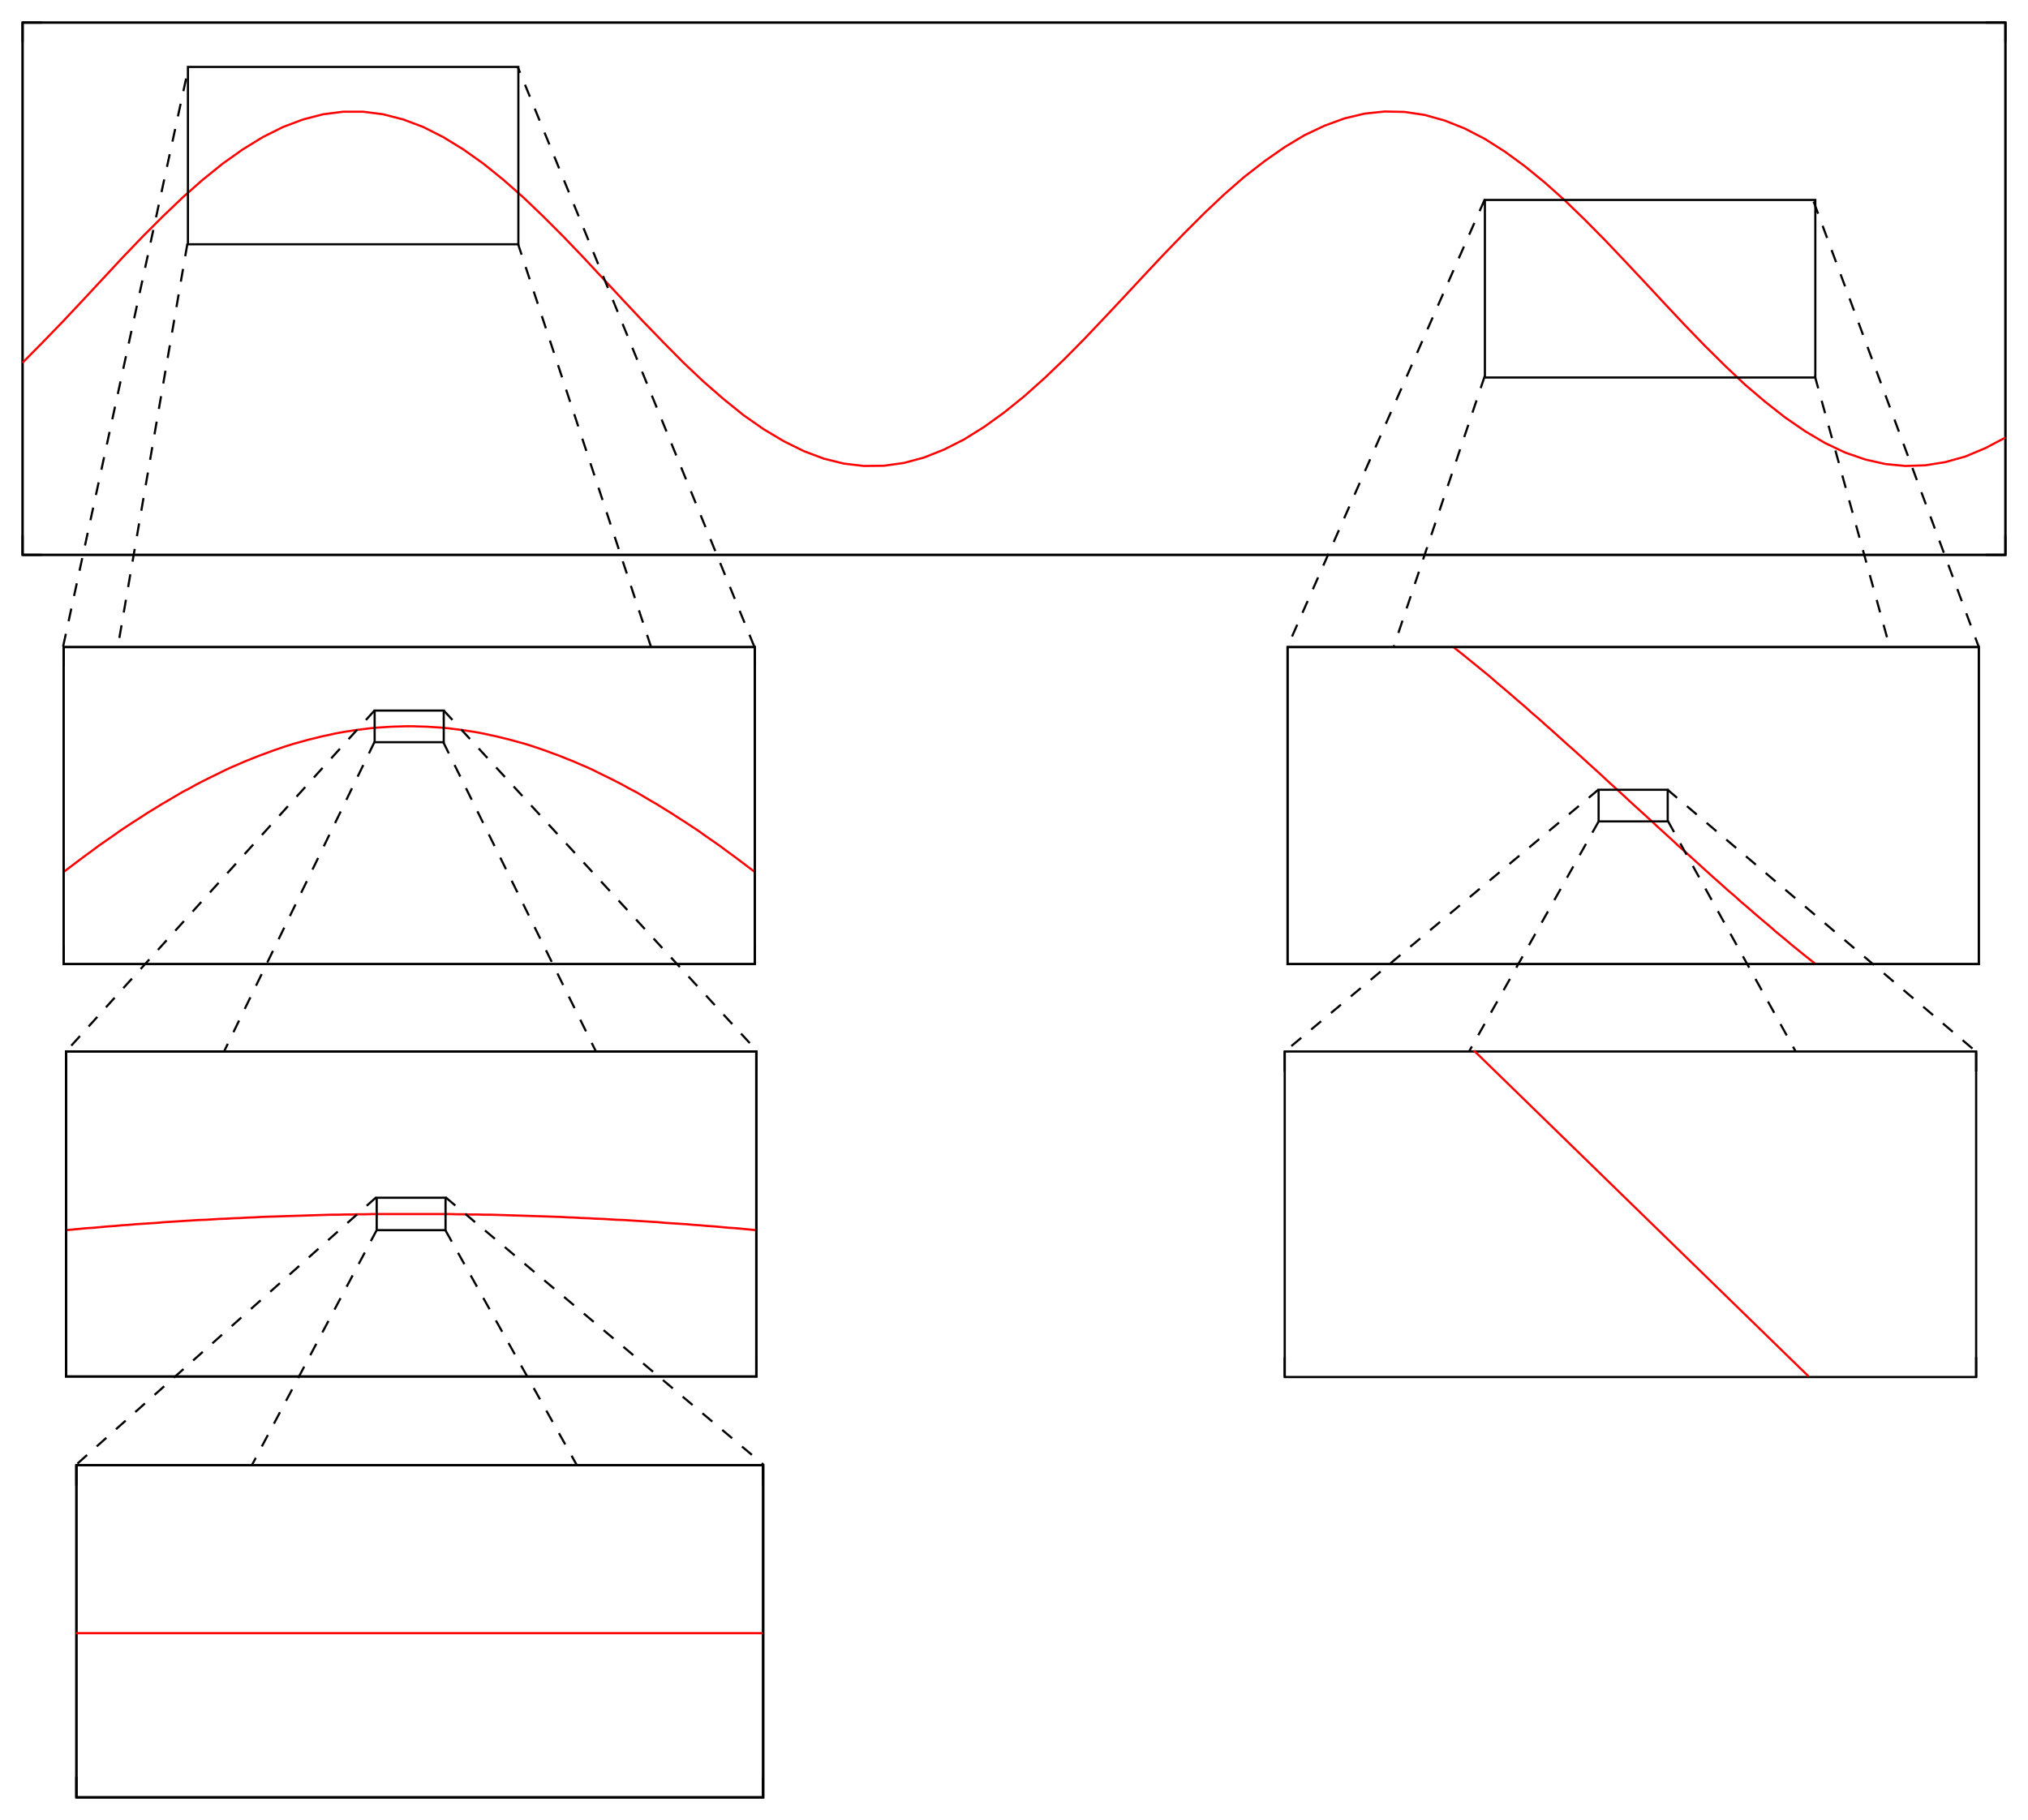 <?xml version="1.0" encoding="UTF-8" standalone="no"?>
<!-- Created with Inkscape (http://www.inkscape.org/) -->

<svg
   xmlns:dc="http://purl.org/dc/elements/1.1/"
   xmlns:cc="http://creativecommons.org/ns#"
   xmlns:rdf="http://www.w3.org/1999/02/22-rdf-syntax-ns#"
   xmlns:svg="http://www.w3.org/2000/svg"
   xmlns="http://www.w3.org/2000/svg"
   xmlns:xlink="http://www.w3.org/1999/xlink"
   xmlns:sodipodi="http://sodipodi.sourceforge.net/DTD/sodipodi-0.dtd"
   xmlns:inkscape="http://www.inkscape.org/namespaces/inkscape"
   width="942.1"
   height="845.592"
   id="svg2985"
   version="1.1"
   inkscape:version="0.48.3.1 r9886"
   sodipodi:docname="mikroaffinitaet.svg">
  <defs
     id="defs2987">
    <use
       id="gpPt12"
       xlink:href="#gpPt11"
       style="fill:currentColor;stroke:none"
       x="0"
       y="0"
       width="800"
       height="600" />
    <use
       transform="matrix(0.707,0.707,-0.707,0.707,0,0)"
       id="gpPt11"
       xlink:href="#gpPt3"
       style="stroke:currentColor"
       x="0"
       y="0"
       width="800"
       height="600" />
    <use
       id="gpPt10"
       xlink:href="#gpPt9"
       style="fill:currentColor;stroke:none"
       x="0"
       y="0"
       width="800"
       height="600" />
    <use
       transform="scale(-1,-1)"
       id="gpPt9"
       xlink:href="#gpPt7"
       style="stroke:currentColor"
       x="0"
       y="0"
       width="800"
       height="600" />
    <use
       id="gpPt8"
       xlink:href="#gpPt7"
       style="fill:currentColor;stroke:none"
       x="0"
       y="0"
       width="800"
       height="600" />
    <path
       d="m 0,-1.33 -1.33,2 2.66,0 z"
       id="gpPt7"
       inkscape:connector-curvature="0"
       style="stroke:currentColor;stroke-width:0.222" />
    <use
       id="gpPt6"
       xlink:href="#gpPt5"
       style="fill:currentColor;stroke:none"
       x="0"
       y="0"
       width="800"
       height="600" />
    <circle
       r="1"
       cy="0"
       cx="0"
       id="gpPt5"
       sodipodi:cx="0"
       sodipodi:cy="0"
       sodipodi:rx="1"
       sodipodi:ry="1"
       style="stroke:currentColor;stroke-width:0.222" />
    <rect
       height="2"
       width="2"
       y="-1"
       x="-1"
       id="gpPt4"
       style="fill:currentColor;stroke:currentColor;stroke-width:0.222" />
    <rect
       height="2"
       width="2"
       y="-1"
       x="-1"
       id="gpPt3"
       style="stroke:currentColor;stroke-width:0.222" />
    <path
       d="M -1,0 1,0 M 0,-1 0,1 m -1,-2 2,2 m -2,0 2,-2"
       id="gpPt2"
       inkscape:connector-curvature="0"
       style="stroke:currentColor;stroke-width:0.222" />
    <path
       d="M -1,-1 1,1 M 1,-1 -1,1"
       id="gpPt1"
       inkscape:connector-curvature="0"
       style="stroke:currentColor;stroke-width:0.222" />
    <path
       d="M -1,0 H 1 M 0,-1 v 2"
       id="gpPt0"
       inkscape:connector-curvature="0"
       style="stroke:currentColor;stroke-width:0.222" />
    <circle
       r="0.5"
       id="gpDot"
       cx="0"
       cy="0"
       sodipodi:cx="0"
       sodipodi:cy="0"
       sodipodi:rx="0.5"
       sodipodi:ry="0.5"
       style="stroke-width:0.5" />
    <use
       id="gpPt12-2"
       xlink:href="#gpPt11-5"
       style="fill:currentColor;stroke:none"
       x="0"
       y="0"
       width="800"
       height="600" />
    <use
       transform="matrix(0.707,0.707,-0.707,0.707,0,0)"
       id="gpPt11-5"
       xlink:href="#gpPt3-4"
       style="stroke:currentColor"
       x="0"
       y="0"
       width="800"
       height="600" />
    <use
       id="gpPt10-8"
       xlink:href="#gpPt9-7"
       style="fill:currentColor;stroke:none"
       x="0"
       y="0"
       width="800"
       height="600" />
    <use
       transform="scale(-1,-1)"
       id="gpPt9-7"
       xlink:href="#gpPt7-8"
       style="stroke:currentColor"
       x="0"
       y="0"
       width="800"
       height="600" />
    <use
       id="gpPt8-7"
       xlink:href="#gpPt7-8"
       style="fill:currentColor;stroke:none"
       x="0"
       y="0"
       width="800"
       height="600" />
    <path
       d="m 0,-1.33 -1.33,2 2.66,0 z"
       id="gpPt7-8"
       inkscape:connector-curvature="0"
       style="stroke:currentColor;stroke-width:0.222" />
    <use
       id="gpPt6-5"
       xlink:href="#gpPt5-8"
       style="fill:currentColor;stroke:none"
       x="0"
       y="0"
       width="800"
       height="600" />
    <circle
       r="1"
       cy="0"
       cx="0"
       id="gpPt5-8"
       sodipodi:cx="0"
       sodipodi:cy="0"
       sodipodi:rx="1"
       sodipodi:ry="1"
       style="stroke:currentColor;stroke-width:0.222" />
    <rect
       height="2"
       width="2"
       y="-1"
       x="-1"
       id="gpPt4-3"
       style="fill:currentColor;stroke:currentColor;stroke-width:0.222" />
    <rect
       height="2"
       width="2"
       y="-1"
       x="-1"
       id="gpPt3-4"
       style="stroke:currentColor;stroke-width:0.222" />
    <path
       d="M -1,0 1,0 M 0,-1 0,1 m -1,-2 2,2 m -2,0 2,-2"
       id="gpPt2-1"
       inkscape:connector-curvature="0"
       style="stroke:currentColor;stroke-width:0.222" />
    <path
       d="M -1,-1 1,1 M 1,-1 -1,1"
       id="gpPt1-9"
       inkscape:connector-curvature="0"
       style="stroke:currentColor;stroke-width:0.222" />
    <path
       d="M -1,0 H 1 M 0,-1 v 2"
       id="gpPt0-8"
       inkscape:connector-curvature="0"
       style="stroke:currentColor;stroke-width:0.222" />
    <circle
       r="0.5"
       id="gpDot-3"
       cx="0"
       cy="0"
       sodipodi:cx="0"
       sodipodi:cy="0"
       sodipodi:rx="0.5"
       sodipodi:ry="0.5"
       style="stroke-width:0.5" />
    <use
       id="gpPt12-1"
       xlink:href="#gpPt11-6"
       style="fill:currentColor;stroke:none"
       x="0"
       y="0"
       width="800"
       height="600" />
    <use
       transform="matrix(0.707,0.707,-0.707,0.707,0,0)"
       id="gpPt11-6"
       xlink:href="#gpPt3-2"
       style="stroke:currentColor"
       x="0"
       y="0"
       width="800"
       height="600" />
    <use
       id="gpPt10-3"
       xlink:href="#gpPt9-4"
       style="fill:currentColor;stroke:none"
       x="0"
       y="0"
       width="800"
       height="600" />
    <use
       transform="scale(-1,-1)"
       id="gpPt9-4"
       xlink:href="#gpPt7-3"
       style="stroke:currentColor"
       x="0"
       y="0"
       width="800"
       height="600" />
    <use
       id="gpPt8-3"
       xlink:href="#gpPt7-3"
       style="fill:currentColor;stroke:none"
       x="0"
       y="0"
       width="800"
       height="600" />
    <path
       d="m 0,-1.33 -1.33,2 2.66,0 z"
       id="gpPt7-3"
       inkscape:connector-curvature="0"
       style="stroke:currentColor;stroke-width:0.222" />
    <use
       id="gpPt6-6"
       xlink:href="#gpPt5-83"
       style="fill:currentColor;stroke:none"
       x="0"
       y="0"
       width="800"
       height="600" />
    <circle
       r="1"
       cy="0"
       cx="0"
       id="gpPt5-83"
       sodipodi:cx="0"
       sodipodi:cy="0"
       sodipodi:rx="1"
       sodipodi:ry="1"
       style="stroke:currentColor;stroke-width:0.222" />
    <rect
       height="2"
       width="2"
       y="-1"
       x="-1"
       id="gpPt4-9"
       style="fill:currentColor;stroke:currentColor;stroke-width:0.222" />
    <rect
       height="2"
       width="2"
       y="-1"
       x="-1"
       id="gpPt3-2"
       style="stroke:currentColor;stroke-width:0.222" />
    <path
       d="M -1,0 1,0 M 0,-1 0,1 m -1,-2 2,2 m -2,0 2,-2"
       id="gpPt2-2"
       inkscape:connector-curvature="0"
       style="stroke:currentColor;stroke-width:0.222" />
    <path
       d="M -1,-1 1,1 M 1,-1 -1,1"
       id="gpPt1-7"
       inkscape:connector-curvature="0"
       style="stroke:currentColor;stroke-width:0.222" />
    <path
       d="M -1,0 H 1 M 0,-1 v 2"
       id="gpPt0-4"
       inkscape:connector-curvature="0"
       style="stroke:currentColor;stroke-width:0.222" />
    <circle
       r="0.5"
       id="gpDot-8"
       cx="0"
       cy="0"
       sodipodi:cx="0"
       sodipodi:cy="0"
       sodipodi:rx="0.5"
       sodipodi:ry="0.5"
       style="stroke-width:0.5" />
    <use
       id="gpPt12-6"
       xlink:href="#gpPt11-7"
       style="fill:currentColor;stroke:none"
       x="0"
       y="0"
       width="800"
       height="600" />
    <use
       transform="matrix(0.707,0.707,-0.707,0.707,0,0)"
       id="gpPt11-7"
       xlink:href="#gpPt3-8"
       style="stroke:currentColor"
       x="0"
       y="0"
       width="800"
       height="600" />
    <use
       id="gpPt10-80"
       xlink:href="#gpPt9-5"
       style="fill:currentColor;stroke:none"
       x="0"
       y="0"
       width="800"
       height="600" />
    <use
       transform="scale(-1,-1)"
       id="gpPt9-5"
       xlink:href="#gpPt7-6"
       style="stroke:currentColor"
       x="0"
       y="0"
       width="800"
       height="600" />
    <use
       id="gpPt8-9"
       xlink:href="#gpPt7-6"
       style="fill:currentColor;stroke:none"
       x="0"
       y="0"
       width="800"
       height="600" />
    <path
       d="m 0,-1.33 -1.33,2 2.66,0 z"
       id="gpPt7-6"
       inkscape:connector-curvature="0"
       style="stroke:currentColor;stroke-width:0.222" />
    <use
       id="gpPt6-2"
       xlink:href="#gpPt5-5"
       style="fill:currentColor;stroke:none"
       x="0"
       y="0"
       width="800"
       height="600" />
    <circle
       r="1"
       cy="0"
       cx="0"
       id="gpPt5-5"
       sodipodi:cx="0"
       sodipodi:cy="0"
       sodipodi:rx="1"
       sodipodi:ry="1"
       style="stroke:currentColor;stroke-width:0.222" />
    <rect
       height="2"
       width="2"
       y="-1"
       x="-1"
       id="gpPt4-35"
       style="fill:currentColor;stroke:currentColor;stroke-width:0.222" />
    <rect
       height="2"
       width="2"
       y="-1"
       x="-1"
       id="gpPt3-8"
       style="stroke:currentColor;stroke-width:0.222" />
    <path
       d="M -1,0 1,0 M 0,-1 0,1 m -1,-2 2,2 m -2,0 2,-2"
       id="gpPt2-9"
       inkscape:connector-curvature="0"
       style="stroke:currentColor;stroke-width:0.222" />
    <path
       d="M -1,-1 1,1 M 1,-1 -1,1"
       id="gpPt1-79"
       inkscape:connector-curvature="0"
       style="stroke:currentColor;stroke-width:0.222" />
    <path
       d="M -1,0 H 1 M 0,-1 v 2"
       id="gpPt0-6"
       inkscape:connector-curvature="0"
       style="stroke:currentColor;stroke-width:0.222" />
    <circle
       r="0.5"
       id="gpDot-1"
       cx="0"
       cy="0"
       sodipodi:cx="0"
       sodipodi:cy="0"
       sodipodi:rx="0.5"
       sodipodi:ry="0.5"
       style="stroke-width:0.5" />
    <use
       id="gpPt12-8"
       xlink:href="#gpPt11-4"
       style="fill:currentColor;stroke:none"
       x="0"
       y="0"
       width="800"
       height="600" />
    <use
       transform="matrix(0.707,0.707,-0.707,0.707,0,0)"
       id="gpPt11-4"
       xlink:href="#gpPt3-5"
       style="stroke:currentColor"
       x="0"
       y="0"
       width="800"
       height="600" />
    <use
       id="gpPt10-1"
       xlink:href="#gpPt9-2"
       style="fill:currentColor;stroke:none"
       x="0"
       y="0"
       width="800"
       height="600" />
    <use
       transform="scale(-1,-1)"
       id="gpPt9-2"
       xlink:href="#gpPt7-1"
       style="stroke:currentColor"
       x="0"
       y="0"
       width="800"
       height="600" />
    <use
       id="gpPt8-96"
       xlink:href="#gpPt7-1"
       style="fill:currentColor;stroke:none"
       x="0"
       y="0"
       width="800"
       height="600" />
    <path
       d="m 0,-1.33 -1.33,2 2.66,0 z"
       id="gpPt7-1"
       inkscape:connector-curvature="0"
       style="stroke:currentColor;stroke-width:0.222" />
    <use
       id="gpPt6-7"
       xlink:href="#gpPt5-3"
       style="fill:currentColor;stroke:none"
       x="0"
       y="0"
       width="800"
       height="600" />
    <circle
       r="1"
       cy="0"
       cx="0"
       id="gpPt5-3"
       sodipodi:cx="0"
       sodipodi:cy="0"
       sodipodi:rx="1"
       sodipodi:ry="1"
       style="stroke:currentColor;stroke-width:0.222" />
    <rect
       height="2"
       width="2"
       y="-1"
       x="-1"
       id="gpPt4-2"
       style="fill:currentColor;stroke:currentColor;stroke-width:0.222" />
    <rect
       height="2"
       width="2"
       y="-1"
       x="-1"
       id="gpPt3-5"
       style="stroke:currentColor;stroke-width:0.222" />
    <path
       d="M -1,0 1,0 M 0,-1 0,1 m -1,-2 2,2 m -2,0 2,-2"
       id="gpPt2-94"
       inkscape:connector-curvature="0"
       style="stroke:currentColor;stroke-width:0.222" />
    <path
       d="M -1,-1 1,1 M 1,-1 -1,1"
       id="gpPt1-72"
       inkscape:connector-curvature="0"
       style="stroke:currentColor;stroke-width:0.222" />
    <path
       d="M -1,0 H 1 M 0,-1 v 2"
       id="gpPt0-84"
       inkscape:connector-curvature="0"
       style="stroke:currentColor;stroke-width:0.222" />
    <circle
       r="0.5"
       id="gpDot-37"
       cx="0"
       cy="0"
       sodipodi:cx="0"
       sodipodi:cy="0"
       sodipodi:rx="0.5"
       sodipodi:ry="0.5"
       style="stroke-width:0.5" />
    <use
       id="gpPt12-7"
       xlink:href="#gpPt11-8"
       style="fill:currentColor;stroke:none"
       x="0"
       y="0"
       width="800"
       height="600" />
    <use
       transform="matrix(0.707,0.707,-0.707,0.707,0,0)"
       id="gpPt11-8"
       xlink:href="#gpPt3-50"
       style="stroke:currentColor"
       x="0"
       y="0"
       width="800"
       height="600" />
    <use
       id="gpPt10-33"
       xlink:href="#gpPt9-44"
       style="fill:currentColor;stroke:none"
       x="0"
       y="0"
       width="800"
       height="600" />
    <use
       transform="scale(-1,-1)"
       id="gpPt9-44"
       xlink:href="#gpPt7-4"
       style="stroke:currentColor"
       x="0"
       y="0"
       width="800"
       height="600" />
    <use
       id="gpPt8-8"
       xlink:href="#gpPt7-4"
       style="fill:currentColor;stroke:none"
       x="0"
       y="0"
       width="800"
       height="600" />
    <path
       d="m 0,-1.33 -1.33,2 2.66,0 z"
       id="gpPt7-4"
       inkscape:connector-curvature="0"
       style="stroke:currentColor;stroke-width:0.222" />
    <use
       id="gpPt6-77"
       xlink:href="#gpPt5-4"
       style="fill:currentColor;stroke:none"
       x="0"
       y="0"
       width="800"
       height="600" />
    <circle
       r="1"
       cy="0"
       cx="0"
       id="gpPt5-4"
       sodipodi:cx="0"
       sodipodi:cy="0"
       sodipodi:rx="1"
       sodipodi:ry="1"
       style="stroke:currentColor;stroke-width:0.222" />
    <rect
       height="2"
       width="2"
       y="-1"
       x="-1"
       id="gpPt4-4"
       style="fill:currentColor;stroke:currentColor;stroke-width:0.222" />
    <rect
       height="2"
       width="2"
       y="-1"
       x="-1"
       id="gpPt3-50"
       style="stroke:currentColor;stroke-width:0.222" />
    <path
       d="M -1,0 1,0 M 0,-1 0,1 m -1,-2 2,2 m -2,0 2,-2"
       id="gpPt2-7"
       inkscape:connector-curvature="0"
       style="stroke:currentColor;stroke-width:0.222" />
    <path
       d="M -1,-1 1,1 M 1,-1 -1,1"
       id="gpPt1-0"
       inkscape:connector-curvature="0"
       style="stroke:currentColor;stroke-width:0.222" />
    <path
       d="M -1,0 H 1 M 0,-1 v 2"
       id="gpPt0-7"
       inkscape:connector-curvature="0"
       style="stroke:currentColor;stroke-width:0.222" />
    <circle
       r="0.5"
       id="gpDot-7"
       cx="0"
       cy="0"
       sodipodi:cx="0"
       sodipodi:cy="0"
       sodipodi:rx="0.5"
       sodipodi:ry="0.5"
       style="stroke-width:0.5" />
    <use
       id="gpPt12-3"
       xlink:href="#gpPt11-9"
       style="fill:currentColor;stroke:none"
       x="0"
       y="0"
       width="800"
       height="600" />
    <use
       transform="matrix(0.707,0.707,-0.707,0.707,0,0)"
       id="gpPt11-9"
       xlink:href="#gpPt3-20"
       style="stroke:currentColor"
       x="0"
       y="0"
       width="800"
       height="600" />
    <use
       id="gpPt10-2"
       xlink:href="#gpPt9-8"
       style="fill:currentColor;stroke:none"
       x="0"
       y="0"
       width="800"
       height="600" />
    <use
       transform="scale(-1,-1)"
       id="gpPt9-8"
       xlink:href="#gpPt7-13"
       style="stroke:currentColor"
       x="0"
       y="0"
       width="800"
       height="600" />
    <use
       id="gpPt8-2"
       xlink:href="#gpPt7-13"
       style="fill:currentColor;stroke:none"
       x="0"
       y="0"
       width="800"
       height="600" />
    <path
       d="m 0,-1.33 -1.33,2 2.66,0 z"
       id="gpPt7-13"
       inkscape:connector-curvature="0"
       style="stroke:currentColor;stroke-width:0.222" />
    <use
       id="gpPt6-54"
       xlink:href="#gpPt5-54"
       style="fill:currentColor;stroke:none"
       x="0"
       y="0"
       width="800"
       height="600" />
    <circle
       r="1"
       cy="0"
       cx="0"
       id="gpPt5-54"
       sodipodi:cx="0"
       sodipodi:cy="0"
       sodipodi:rx="1"
       sodipodi:ry="1"
       style="stroke:currentColor;stroke-width:0.222" />
    <rect
       height="2"
       width="2"
       y="-1"
       x="-1"
       id="gpPt4-5"
       style="fill:currentColor;stroke:currentColor;stroke-width:0.222" />
    <rect
       height="2"
       width="2"
       y="-1"
       x="-1"
       id="gpPt3-20"
       style="stroke:currentColor;stroke-width:0.222" />
    <path
       d="M -1,0 1,0 M 0,-1 0,1 m -1,-2 2,2 m -2,0 2,-2"
       id="gpPt2-8"
       inkscape:connector-curvature="0"
       style="stroke:currentColor;stroke-width:0.222" />
    <path
       d="M -1,-1 1,1 M 1,-1 -1,1"
       id="gpPt1-4"
       inkscape:connector-curvature="0"
       style="stroke:currentColor;stroke-width:0.222" />
    <path
       d="M -1,0 H 1 M 0,-1 v 2"
       id="gpPt0-2"
       inkscape:connector-curvature="0"
       style="stroke:currentColor;stroke-width:0.222" />
    <circle
       r="0.5"
       id="gpDot-74"
       cx="0"
       cy="0"
       sodipodi:cx="0"
       sodipodi:cy="0"
       sodipodi:rx="0.5"
       sodipodi:ry="0.5"
       style="stroke-width:0.5" />
    <use
       id="gpPt12-71"
       xlink:href="#gpPt11-2"
       style="fill:currentColor;stroke:none"
       x="0"
       y="0"
       width="800"
       height="600" />
    <use
       transform="matrix(0.707,0.707,-0.707,0.707,0,0)"
       id="gpPt11-2"
       xlink:href="#gpPt3-6"
       style="stroke:currentColor"
       x="0"
       y="0"
       width="800"
       height="600" />
    <use
       id="gpPt10-9"
       xlink:href="#gpPt9-22"
       style="fill:currentColor;stroke:none"
       x="0"
       y="0"
       width="800"
       height="600" />
    <use
       transform="scale(-1,-1)"
       id="gpPt9-22"
       xlink:href="#gpPt7-139"
       style="stroke:currentColor"
       x="0"
       y="0"
       width="800"
       height="600" />
    <use
       id="gpPt8-77"
       xlink:href="#gpPt7-139"
       style="fill:currentColor;stroke:none"
       x="0"
       y="0"
       width="800"
       height="600" />
    <path
       d="m 0,-1.33 -1.33,2 2.66,0 z"
       id="gpPt7-139"
       inkscape:connector-curvature="0"
       style="stroke:currentColor;stroke-width:0.222" />
    <use
       id="gpPt6-55"
       xlink:href="#gpPt5-6"
       style="fill:currentColor;stroke:none"
       x="0"
       y="0"
       width="800"
       height="600" />
    <circle
       r="1"
       cy="0"
       cx="0"
       id="gpPt5-6"
       sodipodi:cx="0"
       sodipodi:cy="0"
       sodipodi:rx="1"
       sodipodi:ry="1"
       style="stroke:currentColor;stroke-width:0.222" />
    <rect
       height="2"
       width="2"
       y="-1"
       x="-1"
       id="gpPt4-32"
       style="fill:currentColor;stroke:currentColor;stroke-width:0.222" />
    <rect
       height="2"
       width="2"
       y="-1"
       x="-1"
       id="gpPt3-6"
       style="stroke:currentColor;stroke-width:0.222" />
    <path
       d="M -1,0 1,0 M 0,-1 0,1 m -1,-2 2,2 m -2,0 2,-2"
       id="gpPt2-6"
       inkscape:connector-curvature="0"
       style="stroke:currentColor;stroke-width:0.222" />
    <path
       d="M -1,-1 1,1 M 1,-1 -1,1"
       id="gpPt1-8"
       inkscape:connector-curvature="0"
       style="stroke:currentColor;stroke-width:0.222" />
    <path
       d="M -1,0 H 1 M 0,-1 v 2"
       id="gpPt0-0"
       inkscape:connector-curvature="0"
       style="stroke:currentColor;stroke-width:0.222" />
    <circle
       r="0.5"
       id="gpDot-9"
       cx="0"
       cy="0"
       sodipodi:cx="0"
       sodipodi:cy="0"
       sodipodi:rx="0.5"
       sodipodi:ry="0.5"
       style="stroke-width:0.5" />
    <use
       id="gpPt12-5"
       xlink:href="#gpPt11-55"
       style="fill:currentColor;stroke:none"
       x="0"
       y="0"
       width="800"
       height="600" />
    <use
       transform="matrix(0.707,0.707,-0.707,0.707,0,0)"
       id="gpPt11-55"
       xlink:href="#gpPt3-22"
       style="stroke:currentColor"
       x="0"
       y="0"
       width="800"
       height="600" />
    <use
       id="gpPt10-0"
       xlink:href="#gpPt9-73"
       style="fill:currentColor;stroke:none"
       x="0"
       y="0"
       width="800"
       height="600" />
    <use
       transform="scale(-1,-1)"
       id="gpPt9-73"
       xlink:href="#gpPt7-42"
       style="stroke:currentColor"
       x="0"
       y="0"
       width="800"
       height="600" />
    <use
       id="gpPt8-1"
       xlink:href="#gpPt7-42"
       style="fill:currentColor;stroke:none"
       x="0"
       y="0"
       width="800"
       height="600" />
    <path
       d="m 0,-1.33 -1.33,2 2.66,0 z"
       id="gpPt7-42"
       inkscape:connector-curvature="0"
       style="stroke:currentColor;stroke-width:0.222" />
    <use
       id="gpPt6-78"
       xlink:href="#gpPt5-7"
       style="fill:currentColor;stroke:none"
       x="0"
       y="0"
       width="800"
       height="600" />
    <circle
       r="1"
       cy="0"
       cx="0"
       id="gpPt5-7"
       sodipodi:cx="0"
       sodipodi:cy="0"
       sodipodi:rx="1"
       sodipodi:ry="1"
       style="stroke:currentColor;stroke-width:0.222" />
    <rect
       height="2"
       width="2"
       y="-1"
       x="-1"
       id="gpPt4-1"
       style="fill:currentColor;stroke:currentColor;stroke-width:0.222" />
    <rect
       height="2"
       width="2"
       y="-1"
       x="-1"
       id="gpPt3-22"
       style="stroke:currentColor;stroke-width:0.222" />
    <path
       d="M -1,0 1,0 M 0,-1 0,1 m -1,-2 2,2 m -2,0 2,-2"
       id="gpPt2-65"
       inkscape:connector-curvature="0"
       style="stroke:currentColor;stroke-width:0.222" />
    <path
       d="M -1,-1 1,1 M 1,-1 -1,1"
       id="gpPt1-1"
       inkscape:connector-curvature="0"
       style="stroke:currentColor;stroke-width:0.222" />
    <path
       d="M -1,0 H 1 M 0,-1 v 2"
       id="gpPt0-43"
       inkscape:connector-curvature="0"
       style="stroke:currentColor;stroke-width:0.222" />
    <circle
       r="0.5"
       id="gpDot-6"
       cx="0"
       cy="0"
       sodipodi:cx="0"
       sodipodi:cy="0"
       sodipodi:rx="0.5"
       sodipodi:ry="0.5"
       style="stroke-width:0.5" />
    <use
       id="gpPt12-23"
       xlink:href="#gpPt11-65"
       style="fill:currentColor;stroke:none"
       x="0"
       y="0"
       width="800"
       height="600" />
    <use
       transform="matrix(0.707,0.707,-0.707,0.707,0,0)"
       id="gpPt11-65"
       xlink:href="#gpPt3-0"
       style="stroke:currentColor"
       x="0"
       y="0"
       width="800"
       height="600" />
    <use
       id="gpPt10-7"
       xlink:href="#gpPt9-3"
       style="fill:currentColor;stroke:none"
       x="0"
       y="0"
       width="800"
       height="600" />
    <use
       transform="scale(-1,-1)"
       id="gpPt9-3"
       xlink:href="#gpPt7-1391"
       style="stroke:currentColor"
       x="0"
       y="0"
       width="800"
       height="600" />
    <use
       id="gpPt8-81"
       xlink:href="#gpPt7-1391"
       style="fill:currentColor;stroke:none"
       x="0"
       y="0"
       width="800"
       height="600" />
    <path
       d="m 0,-1.33 -1.33,2 2.66,0 z"
       id="gpPt7-1391"
       inkscape:connector-curvature="0"
       style="stroke:currentColor;stroke-width:0.222" />
    <use
       id="gpPt6-60"
       xlink:href="#gpPt5-88"
       style="fill:currentColor;stroke:none"
       x="0"
       y="0"
       width="800"
       height="600" />
    <circle
       r="1"
       cy="0"
       cx="0"
       id="gpPt5-88"
       sodipodi:cx="0"
       sodipodi:cy="0"
       sodipodi:rx="1"
       sodipodi:ry="1"
       style="stroke:currentColor;stroke-width:0.222" />
    <rect
       height="2"
       width="2"
       y="-1"
       x="-1"
       id="gpPt4-22"
       style="fill:currentColor;stroke:currentColor;stroke-width:0.222" />
    <rect
       height="2"
       width="2"
       y="-1"
       x="-1"
       id="gpPt3-0"
       style="stroke:currentColor;stroke-width:0.222" />
    <path
       d="M -1,0 1,0 M 0,-1 0,1 m -1,-2 2,2 m -2,0 2,-2"
       id="gpPt2-79"
       inkscape:connector-curvature="0"
       style="stroke:currentColor;stroke-width:0.222" />
    <path
       d="M -1,-1 1,1 M 1,-1 -1,1"
       id="gpPt1-15"
       inkscape:connector-curvature="0"
       style="stroke:currentColor;stroke-width:0.222" />
    <path
       d="M -1,0 H 1 M 0,-1 v 2"
       id="gpPt0-64"
       inkscape:connector-curvature="0"
       style="stroke:currentColor;stroke-width:0.222" />
    <circle
       r="0.5"
       id="gpDot-5"
       cx="0"
       cy="0"
       sodipodi:cx="0"
       sodipodi:cy="0"
       sodipodi:rx="0.5"
       sodipodi:ry="0.5"
       style="stroke-width:0.5" />
    <use
       id="gpPt12-0"
       xlink:href="#gpPt11-44"
       style="fill:currentColor;stroke:none"
       x="0"
       y="0"
       width="800"
       height="600" />
    <use
       transform="matrix(0.707,0.707,-0.707,0.707,0,0)"
       id="gpPt11-44"
       xlink:href="#gpPt3-86"
       style="stroke:currentColor"
       x="0"
       y="0"
       width="800"
       height="600" />
    <use
       id="gpPt10-73"
       xlink:href="#gpPt9-9"
       style="fill:currentColor;stroke:none"
       x="0"
       y="0"
       width="800"
       height="600" />
    <use
       transform="scale(-1,-1)"
       id="gpPt9-9"
       xlink:href="#gpPt7-7"
       style="stroke:currentColor"
       x="0"
       y="0"
       width="800"
       height="600" />
    <use
       id="gpPt8-70"
       xlink:href="#gpPt7-7"
       style="fill:currentColor;stroke:none"
       x="0"
       y="0"
       width="800"
       height="600" />
    <path
       d="m 0,-1.33 -1.33,2 2.66,0 z"
       id="gpPt7-7"
       inkscape:connector-curvature="0"
       style="stroke:currentColor;stroke-width:0.222" />
    <use
       id="gpPt6-8"
       xlink:href="#gpPt5-41"
       style="fill:currentColor;stroke:none"
       x="0"
       y="0"
       width="800"
       height="600" />
    <circle
       r="1"
       cy="0"
       cx="0"
       id="gpPt5-41"
       sodipodi:cx="0"
       sodipodi:cy="0"
       sodipodi:rx="1"
       sodipodi:ry="1"
       style="stroke:currentColor;stroke-width:0.222" />
    <rect
       height="2"
       width="2"
       y="-1"
       x="-1"
       id="gpPt4-56"
       style="fill:currentColor;stroke:currentColor;stroke-width:0.222" />
    <rect
       height="2"
       width="2"
       y="-1"
       x="-1"
       id="gpPt3-86"
       style="stroke:currentColor;stroke-width:0.222" />
    <path
       d="M -1,0 1,0 M 0,-1 0,1 m -1,-2 2,2 m -2,0 2,-2"
       id="gpPt2-10"
       inkscape:connector-curvature="0"
       style="stroke:currentColor;stroke-width:0.222" />
    <path
       d="M -1,-1 1,1 M 1,-1 -1,1"
       id="gpPt1-16"
       inkscape:connector-curvature="0"
       style="stroke:currentColor;stroke-width:0.222" />
    <path
       d="M -1,0 H 1 M 0,-1 v 2"
       id="gpPt0-04"
       inkscape:connector-curvature="0"
       style="stroke:currentColor;stroke-width:0.222" />
    <circle
       r="0.5"
       id="gpDot-88"
       cx="0"
       cy="0"
       sodipodi:cx="0"
       sodipodi:cy="0"
       sodipodi:rx="0.5"
       sodipodi:ry="0.5"
       style="stroke-width:0.5" />
    <use
       id="gpPt12-9"
       xlink:href="#gpPt11-1"
       style="fill:currentColor;stroke:none"
       x="0"
       y="0"
       width="800"
       height="600" />
    <use
       transform="matrix(0.707,0.707,-0.707,0.707,0,0)"
       id="gpPt11-1"
       xlink:href="#gpPt3-65"
       style="stroke:currentColor"
       x="0"
       y="0"
       width="800"
       height="600" />
    <use
       id="gpPt10-86"
       xlink:href="#gpPt9-71"
       style="fill:currentColor;stroke:none"
       x="0"
       y="0"
       width="800"
       height="600" />
    <use
       transform="scale(-1,-1)"
       id="gpPt9-71"
       xlink:href="#gpPt7-46"
       style="stroke:currentColor"
       x="0"
       y="0"
       width="800"
       height="600" />
    <use
       id="gpPt8-10"
       xlink:href="#gpPt7-46"
       style="fill:currentColor;stroke:none"
       x="0"
       y="0"
       width="800"
       height="600" />
    <path
       d="m 0,-1.33 -1.33,2 2.66,0 z"
       id="gpPt7-46"
       inkscape:connector-curvature="0"
       style="stroke:currentColor;stroke-width:0.222" />
    <use
       id="gpPt6-3"
       xlink:href="#gpPt5-9"
       style="fill:currentColor;stroke:none"
       x="0"
       y="0"
       width="800"
       height="600" />
    <circle
       r="1"
       cy="0"
       cx="0"
       id="gpPt5-9"
       sodipodi:cx="0"
       sodipodi:cy="0"
       sodipodi:rx="1"
       sodipodi:ry="1"
       style="stroke:currentColor;stroke-width:0.222" />
    <rect
       height="2"
       width="2"
       y="-1"
       x="-1"
       id="gpPt4-6"
       style="fill:currentColor;stroke:currentColor;stroke-width:0.222" />
    <rect
       height="2"
       width="2"
       y="-1"
       x="-1"
       id="gpPt3-65"
       style="stroke:currentColor;stroke-width:0.222" />
    <path
       d="M -1,0 1,0 M 0,-1 0,1 m -1,-2 2,2 m -2,0 2,-2"
       id="gpPt2-75"
       inkscape:connector-curvature="0"
       style="stroke:currentColor;stroke-width:0.222" />
    <path
       d="M -1,-1 1,1 M 1,-1 -1,1"
       id="gpPt1-5"
       inkscape:connector-curvature="0"
       style="stroke:currentColor;stroke-width:0.222" />
    <path
       d="M -1,0 H 1 M 0,-1 v 2"
       id="gpPt0-48"
       inkscape:connector-curvature="0"
       style="stroke:currentColor;stroke-width:0.222" />
    <circle
       r="0.5"
       id="gpDot-86"
       cx="0"
       cy="0"
       sodipodi:cx="0"
       sodipodi:cy="0"
       sodipodi:rx="0.5"
       sodipodi:ry="0.5"
       style="stroke-width:0.5" />
    <use
       id="gpPt12-67"
       xlink:href="#gpPt11-83"
       style="fill:currentColor;stroke:none"
       x="0"
       y="0"
       width="800"
       height="600" />
    <use
       transform="matrix(0.707,0.707,-0.707,0.707,0,0)"
       id="gpPt11-83"
       xlink:href="#gpPt3-24"
       style="stroke:currentColor"
       x="0"
       y="0"
       width="800"
       height="600" />
    <use
       id="gpPt10-4"
       xlink:href="#gpPt9-87"
       style="fill:currentColor;stroke:none"
       x="0"
       y="0"
       width="800"
       height="600" />
    <use
       transform="scale(-1,-1)"
       id="gpPt9-87"
       xlink:href="#gpPt7-0"
       style="stroke:currentColor"
       x="0"
       y="0"
       width="800"
       height="600" />
    <use
       id="gpPt8-773"
       xlink:href="#gpPt7-0"
       style="fill:currentColor;stroke:none"
       x="0"
       y="0"
       width="800"
       height="600" />
    <path
       d="m 0,-1.33 -1.33,2 2.66,0 z"
       id="gpPt7-0"
       inkscape:connector-curvature="0"
       style="stroke:currentColor;stroke-width:0.222" />
    <use
       id="gpPt6-1"
       xlink:href="#gpPt5-73"
       style="fill:currentColor;stroke:none"
       x="0"
       y="0"
       width="800"
       height="600" />
    <circle
       r="1"
       cy="0"
       cx="0"
       id="gpPt5-73"
       sodipodi:cx="0"
       sodipodi:cy="0"
       sodipodi:rx="1"
       sodipodi:ry="1"
       style="stroke:currentColor;stroke-width:0.222" />
    <rect
       height="2"
       width="2"
       y="-1"
       x="-1"
       id="gpPt4-0"
       style="fill:currentColor;stroke:currentColor;stroke-width:0.222" />
    <rect
       height="2"
       width="2"
       y="-1"
       x="-1"
       id="gpPt3-24"
       style="stroke:currentColor;stroke-width:0.222" />
    <path
       d="M -1,0 1,0 M 0,-1 0,1 m -1,-2 2,2 m -2,0 2,-2"
       id="gpPt2-92"
       inkscape:connector-curvature="0"
       style="stroke:currentColor;stroke-width:0.222" />
    <path
       d="M -1,-1 1,1 M 1,-1 -1,1"
       id="gpPt1-73"
       inkscape:connector-curvature="0"
       style="stroke:currentColor;stroke-width:0.222" />
    <path
       d="M -1,0 H 1 M 0,-1 v 2"
       id="gpPt0-89"
       inkscape:connector-curvature="0"
       style="stroke:currentColor;stroke-width:0.222" />
    <circle
       r="0.5"
       id="gpDot-98"
       cx="0"
       cy="0"
       sodipodi:cx="0"
       sodipodi:cy="0"
       sodipodi:rx="0.5"
       sodipodi:ry="0.5"
       style="stroke-width:0.5" />
    <use
       id="gpPt12-4"
       xlink:href="#gpPt11-42"
       style="fill:currentColor;stroke:none"
       x="0"
       y="0"
       width="800"
       height="600" />
    <use
       transform="matrix(0.707,0.707,-0.707,0.707,0,0)"
       id="gpPt11-42"
       xlink:href="#gpPt3-21"
       style="stroke:currentColor"
       x="0"
       y="0"
       width="800"
       height="600" />
    <use
       id="gpPt10-5"
       xlink:href="#gpPt9-33"
       style="fill:currentColor;stroke:none"
       x="0"
       y="0"
       width="800"
       height="600" />
    <use
       transform="scale(-1,-1)"
       id="gpPt9-33"
       xlink:href="#gpPt7-32"
       style="stroke:currentColor"
       x="0"
       y="0"
       width="800"
       height="600" />
    <use
       id="gpPt8-5"
       xlink:href="#gpPt7-32"
       style="fill:currentColor;stroke:none"
       x="0"
       y="0"
       width="800"
       height="600" />
    <path
       d="m 0,-1.33 -1.33,2 2.66,0 z"
       id="gpPt7-32"
       inkscape:connector-curvature="0"
       style="stroke:currentColor;stroke-width:0.222" />
    <use
       id="gpPt6-4"
       xlink:href="#gpPt5-0"
       style="fill:currentColor;stroke:none"
       x="0"
       y="0"
       width="800"
       height="600" />
    <circle
       r="1"
       cy="0"
       cx="0"
       id="gpPt5-0"
       sodipodi:cx="0"
       sodipodi:cy="0"
       sodipodi:rx="1"
       sodipodi:ry="1"
       style="stroke:currentColor;stroke-width:0.222" />
    <rect
       height="2"
       width="2"
       y="-1"
       x="-1"
       id="gpPt4-30"
       style="fill:currentColor;stroke:currentColor;stroke-width:0.222" />
    <rect
       height="2"
       width="2"
       y="-1"
       x="-1"
       id="gpPt3-21"
       style="stroke:currentColor;stroke-width:0.222" />
    <path
       d="M -1,0 1,0 M 0,-1 0,1 m -1,-2 2,2 m -2,0 2,-2"
       id="gpPt2-0"
       inkscape:connector-curvature="0"
       style="stroke:currentColor;stroke-width:0.222" />
    <path
       d="M -1,-1 1,1 M 1,-1 -1,1"
       id="gpPt1-83"
       inkscape:connector-curvature="0"
       style="stroke:currentColor;stroke-width:0.222" />
    <path
       d="M -1,0 H 1 M 0,-1 v 2"
       id="gpPt0-1"
       inkscape:connector-curvature="0"
       style="stroke:currentColor;stroke-width:0.222" />
    <circle
       r="0.5"
       id="gpDot-33"
       cx="0"
       cy="0"
       sodipodi:cx="0"
       sodipodi:cy="0"
       sodipodi:rx="0.5"
       sodipodi:ry="0.5"
       style="stroke-width:0.5" />
    <use
       id="gpPt12-39"
       xlink:href="#gpPt11-68"
       style="fill:currentColor;stroke:none"
       x="0"
       y="0"
       width="800"
       height="600" />
    <use
       transform="matrix(0.707,0.707,-0.707,0.707,0,0)"
       id="gpPt11-68"
       xlink:href="#gpPt3-3"
       style="stroke:currentColor"
       x="0"
       y="0"
       width="800"
       height="600" />
    <use
       id="gpPt10-6"
       xlink:href="#gpPt9-6"
       style="fill:currentColor;stroke:none"
       x="0"
       y="0"
       width="800"
       height="600" />
    <use
       transform="scale(-1,-1)"
       id="gpPt9-6"
       xlink:href="#gpPt7-61"
       style="stroke:currentColor"
       x="0"
       y="0"
       width="800"
       height="600" />
    <use
       id="gpPt8-12"
       xlink:href="#gpPt7-61"
       style="fill:currentColor;stroke:none"
       x="0"
       y="0"
       width="800"
       height="600" />
    <path
       d="m 0,-1.33 -1.33,2 2.66,0 z"
       id="gpPt7-61"
       inkscape:connector-curvature="0"
       style="stroke:currentColor;stroke-width:0.222" />
    <use
       id="gpPt6-73"
       xlink:href="#gpPt5-91"
       style="fill:currentColor;stroke:none"
       x="0"
       y="0"
       width="800"
       height="600" />
    <circle
       r="1"
       cy="0"
       cx="0"
       id="gpPt5-91"
       sodipodi:cx="0"
       sodipodi:cy="0"
       sodipodi:rx="1"
       sodipodi:ry="1"
       style="stroke:currentColor;stroke-width:0.222" />
    <rect
       height="2"
       width="2"
       y="-1"
       x="-1"
       id="gpPt4-06"
       style="fill:currentColor;stroke:currentColor;stroke-width:0.222" />
    <rect
       height="2"
       width="2"
       y="-1"
       x="-1"
       id="gpPt3-3"
       style="stroke:currentColor;stroke-width:0.222" />
    <path
       d="M -1,0 1,0 M 0,-1 0,1 m -1,-2 2,2 m -2,0 2,-2"
       id="gpPt2-5"
       inkscape:connector-curvature="0"
       style="stroke:currentColor;stroke-width:0.222" />
    <path
       d="M -1,-1 1,1 M 1,-1 -1,1"
       id="gpPt1-6"
       inkscape:connector-curvature="0"
       style="stroke:currentColor;stroke-width:0.222" />
    <path
       d="M -1,0 H 1 M 0,-1 v 2"
       id="gpPt0-3"
       inkscape:connector-curvature="0"
       style="stroke:currentColor;stroke-width:0.222" />
    <circle
       r="0.5"
       id="gpDot-89"
       cx="0"
       cy="0"
       sodipodi:cx="0"
       sodipodi:cy="0"
       sodipodi:rx="0.5"
       sodipodi:ry="0.5"
       style="stroke-width:0.5" />
    <use
       id="gpPt12-89"
       xlink:href="#gpPt11-71"
       style="fill:currentColor;stroke:none"
       x="0"
       y="0"
       width="800"
       height="600" />
    <use
       transform="matrix(0.707,0.707,-0.707,0.707,0,0)"
       id="gpPt11-71"
       xlink:href="#gpPt3-9"
       style="stroke:currentColor"
       x="0"
       y="0"
       width="800"
       height="600" />
    <use
       id="gpPt10-74"
       xlink:href="#gpPt9-65"
       style="fill:currentColor;stroke:none"
       x="0"
       y="0"
       width="800"
       height="600" />
    <use
       transform="scale(-1,-1)"
       id="gpPt9-65"
       xlink:href="#gpPt7-14"
       style="stroke:currentColor"
       x="0"
       y="0"
       width="800"
       height="600" />
    <use
       id="gpPt8-811"
       xlink:href="#gpPt7-14"
       style="fill:currentColor;stroke:none"
       x="0"
       y="0"
       width="800"
       height="600" />
    <path
       d="m 0,-1.33 -1.33,2 2.66,0 z"
       id="gpPt7-14"
       inkscape:connector-curvature="0"
       style="stroke:currentColor;stroke-width:0.222" />
    <use
       id="gpPt6-43"
       xlink:href="#gpPt5-43"
       style="fill:currentColor;stroke:none"
       x="0"
       y="0"
       width="800"
       height="600" />
    <circle
       r="1"
       cy="0"
       cx="0"
       id="gpPt5-43"
       sodipodi:cx="0"
       sodipodi:cy="0"
       sodipodi:rx="1"
       sodipodi:ry="1"
       style="stroke:currentColor;stroke-width:0.222" />
    <rect
       height="2"
       width="2"
       y="-1"
       x="-1"
       id="gpPt4-7"
       style="fill:currentColor;stroke:currentColor;stroke-width:0.222" />
    <rect
       height="2"
       width="2"
       y="-1"
       x="-1"
       id="gpPt3-9"
       style="stroke:currentColor;stroke-width:0.222" />
    <path
       d="M -1,0 1,0 M 0,-1 0,1 m -1,-2 2,2 m -2,0 2,-2"
       id="gpPt2-63"
       inkscape:connector-curvature="0"
       style="stroke:currentColor;stroke-width:0.222" />
    <path
       d="M -1,-1 1,1 M 1,-1 -1,1"
       id="gpPt1-3"
       inkscape:connector-curvature="0"
       style="stroke:currentColor;stroke-width:0.222" />
    <path
       d="M -1,0 H 1 M 0,-1 v 2"
       id="gpPt0-78"
       inkscape:connector-curvature="0"
       style="stroke:currentColor;stroke-width:0.222" />
    <circle
       r="0.5"
       id="gpDot-0"
       cx="0"
       cy="0"
       sodipodi:cx="0"
       sodipodi:cy="0"
       sodipodi:rx="0.5"
       sodipodi:ry="0.5"
       style="stroke-width:0.5" />
  </defs>
  <sodipodi:namedview
     id="base"
     pagecolor="#ffffff"
     bordercolor="#666666"
     borderopacity="1.0"
     inkscape:pageopacity="0.0"
     inkscape:pageshadow="2"
     inkscape:zoom="3.1291796"
     inkscape:cx="250.90042"
     inkscape:cy="152.03113"
     inkscape:current-layer="layer1"
     inkscape:document-units="px"
     showgrid="false"
     inkscape:snap-to-guides="false"
     fit-margin-top="10"
     fit-margin-right="10"
     fit-margin-bottom="10"
     fit-margin-left="10"
     inkscape:window-width="1600"
     inkscape:window-height="1200"
     inkscape:window-x="0"
     inkscape:window-y="0"
     inkscape:window-maximized="0" />
  <g
     id="layer1"
     inkscape:label="Layer 1"
     inkscape:groupmode="layer"
     transform="translate(57.658,2.737)">
    <path
       style="fill:none;stroke:#000000;stroke-width:1;stroke-linecap:butt;stroke-linejoin:miter;stroke-miterlimit:4;stroke-opacity:1;stroke-dasharray:6, 6;stroke-dashoffset:0"
       d="M 775.658,372.118 629.919,493.838"
       id="path9976"
       inkscape:connector-curvature="0"
       transform="translate(-90.66,-8.056)"
       sodipodi:nodetypes="cc" />
    <g
       style="color:#ffffff;fill:none;stroke:currentColor;stroke-width:1;stroke-linecap:butt;stroke-linejoin:miter"
       id="g5520"
       transform="translate(-101.058,-8.937)" />
    <path
       style="color:#000000;fill:none;stroke:currentColor;stroke-width:1;stroke-linecap:butt;stroke-linejoin:miter"
       id="path5524"
       d="m -47.158,255.063 9,0 m 912.1,0 -9,0"
       inkscape:connector-curvature="0" />
    <path
       style="color:#000000;fill:none;stroke:currentColor;stroke-width:1;stroke-linecap:butt;stroke-linejoin:miter"
       id="path5560"
       d="m -47.158,7.763 9,0 m 912.1,0 -9,0"
       inkscape:connector-curvature="0" />
    <path
       style="color:#000000;fill:none;stroke:currentColor;stroke-width:1;stroke-linecap:butt;stroke-linejoin:miter"
       id="path5566"
       d="m -47.158,255.063 0,-9 m 0,-238.3 0,9"
       inkscape:connector-curvature="0" />
    <path
       style="color:#000000;fill:none;stroke:currentColor;stroke-width:1;stroke-linecap:butt;stroke-linejoin:miter"
       id="path5602"
       d="m 873.942,255.063 0,-9 m 0,-238.3 0,9"
       inkscape:connector-curvature="0" />
    <path
       style="color:#000000;fill:none;stroke:currentColor;stroke-width:1;stroke-linecap:butt;stroke-linejoin:miter"
       id="path5608"
       d="m -47.158,7.763 0,247.3 921.1,0 0,-247.3 -921.1,0 z"
       inkscape:connector-curvature="0" />
    <g
       style="color:#000000;fill:none;stroke:currentColor;stroke-width:1;stroke-linecap:butt;stroke-linejoin:miter"
       id="g5624"
       transform="translate(-101.058,-8.937)" />
    <g
       style="color:#000000;fill:none;stroke:currentColor;stroke-width:1;stroke-linecap:butt;stroke-linejoin:miter"
       id="g5636"
       transform="translate(-101.058,-8.937)">
      <path
         inkscape:connector-curvature="0"
         d="m 53.9,16.7 0,247.3 921.1,0 0,-247.3 -921.1,0 z"
         id="path5638" />
    </g>
    <g
       style="color:#ffffff;fill:none;stroke:currentColor;stroke-width:1;stroke-linecap:butt;stroke-linejoin:miter"
       id="g7646"
       transform="translate(-82.018,281.213)" />
    <path
       style="color:#000000;fill:none;stroke:currentColor;stroke-width:1;stroke-linecap:butt;stroke-linejoin:miter"
       id="path7680"
       d="m -28.118,445.213 0,-9 m 0,-138.3 0,9"
       inkscape:connector-curvature="0" />
    <path
       style="color:#000000;fill:none;stroke:currentColor;stroke-width:1;stroke-linecap:butt;stroke-linejoin:miter"
       id="path7704"
       d="m 292.982,445.213 0,-9 m 0,-138.3 0,9"
       inkscape:connector-curvature="0" />
    <path
       style="color:#000000;fill:none;stroke:currentColor;stroke-width:1;stroke-linecap:butt;stroke-linejoin:miter"
       id="path7710"
       d="m -28.118,297.913 0,147.3 321.1,0 0,-147.3 -321.1,0 z"
       inkscape:connector-curvature="0" />
    <g
       id="g7714"
       style="color:#ffffff;fill:none;stroke:none"
       transform="translate(-82.018,281.213)">
      <polygon
         id="polygon7716"
         points="230.5,46.2 198.4,46.2 198.4,60.9 230.5,60.9 "
         style="fill:none" />
    </g>
    <g
       style="color:#000000;fill:none;stroke:currentColor;stroke-width:1;stroke-linecap:butt;stroke-linejoin:miter"
       id="g7720"
       transform="translate(-82.018,281.213)" />
    <a
       xlink:title="Plot #1"
       id="a7722"
       transform="translate(-82.018,281.213)">
      <g
         style="color:#ff0000;fill:none;stroke:currentColor;stroke-width:1;stroke-linecap:butt;stroke-linejoin:miter"
         id="g7724">
        <path
           inkscape:connector-curvature="0"
           d="m 53.9,121.2 3.2,-2.4 3.3,-2.5 3.2,-2.4 3.3,-2.4 3.2,-2.4 3.3,-2.3 3.2,-2.2 3.2,-2.3 3.3,-2.2 3.2,-2.1 3.3,-2.1 3.2,-2.1 3.3,-2 3.2,-2 3.3,-1.9 3.2,-1.9 3.2,-1.9 3.3,-1.7 3.2,-1.8 3.3,-1.7 3.2,-1.6 3.3,-1.6 3.2,-1.6 3.2,-1.5 3.3,-1.4 3.2,-1.4 3.3,-1.3 3.2,-1.3 3.3,-1.2 3.2,-1.2 3.2,-1.1 3.3,-1.1 3.2,-1 3.3,-0.9 3.2,-0.9 3.3,-0.8 3.2,-0.8 3.3,-0.7 3.2,-0.7 3.2,-0.6 3.3,-0.5 3.2,-0.5 3.3,-0.4 3.2,-0.4 3.3,-0.3 3.2,-0.2 3.2,-0.2 3.3,-0.1 3.2,-0.1 3.3,0 3.2,0.1 3.3,0.1 3.2,0.2 3.2,0.2 3.3,0.3 3.2,0.4 3.3,0.4 3.2,0.5 3.3,0.5 3.2,0.6 3.2,0.7 3.3,0.7 3.2,0.8 3.3,0.8 3.2,0.9 3.3,0.9 3.2,1 3.3,1.1 3.2,1.1 3.2,1.2 3.3,1.2 3.2,1.3 3.3,1.3 3.2,1.4 3.3,1.4 3.2,1.5 3.2,1.6 3.3,1.6 3.2,1.6 3.3,1.7 3.2,1.8 3.3,1.7 3.2,1.9 3.2,1.9 3.3,1.9 3.2,2 3.3,2 3.2,2.1 3.3,2.1 3.2,2.1 3.3,2.2 3.2,2.3 3.2,2.2 3.3,2.3 3.2,2.4 3.3,2.4 3.2,2.4 3.3,2.5 3.2,2.4"
           id="path7726" />
      </g>
    </a>
    <g
       style="color:#000000;fill:none;stroke:currentColor;stroke-width:1;stroke-linecap:butt;stroke-linejoin:miter"
       id="g7728"
       transform="translate(-82.018,281.213)">
      <path
         inkscape:connector-curvature="0"
         d="m 53.9,16.7 0,147.3 321.1,0 0,-147.3 -321.1,0 z"
         id="path7730" />
    </g>
    <g
       style="color:#ffffff;fill:none;stroke:currentColor;stroke-width:1;stroke-linecap:butt;stroke-linejoin:miter"
       id="g8088"
       transform="matrix(1.025,0,0,1.025,-90.734,468.692)" />
    <path
       style="color:#000000;fill:none;stroke:currentColor;stroke-width:1.025;stroke-linecap:butt;stroke-linejoin:miter"
       id="path8122"
       d="m -26.958,636.847 0,-9.228 m 0,-141.804 0,9.228"
       inkscape:connector-curvature="0" />
    <path
       style="color:#000000;fill:none;stroke:currentColor;stroke-width:1.025;stroke-linecap:butt;stroke-linejoin:miter"
       id="path8146"
       d="m 293.767,636.847 0,-9.228 m 0,-141.804 0,9.228"
       inkscape:connector-curvature="0" />
    <path
       style="color:#000000;fill:none;stroke:currentColor;stroke-width:1.025;stroke-linecap:butt;stroke-linejoin:miter"
       id="path8152"
       d="m -26.958,485.815 0,151.032 320.725,0 0,-151.032 -320.725,0 z"
       inkscape:connector-curvature="0" />
    <g
       style="color:#000000;fill:none;stroke:currentColor;stroke-width:1;stroke-linecap:butt;stroke-linejoin:miter"
       id="g8162"
       transform="matrix(1.025,0,0,1.025,-90.734,468.692)" />
    <a
       xlink:title="Plot #1"
       id="a8164"
       transform="matrix(1.025,0,0,1.025,-90.734,468.692)">
      <g
         style="color:#ff0000;fill:none;stroke:currentColor;stroke-width:1;stroke-linecap:butt;stroke-linejoin:miter"
         id="g8166">
        <path
           inkscape:connector-curvature="0"
           d="m 62.2,97.7 3.2,-0.3 3.1,-0.3 3.2,-0.3 3.1,-0.2 3.2,-0.3 3.2,-0.3 3.1,-0.2 3.2,-0.3 3.1,-0.2 3.2,-0.3 3.2,-0.2 3.1,-0.2 3.2,-0.2 3.1,-0.3 3.2,-0.2 3.2,-0.2 3.1,-0.2 3.2,-0.2 3.1,-0.2 3.2,-0.1 3.2,-0.2 3.1,-0.2 3.2,-0.1 3.1,-0.2 3.2,-0.1 3.1,-0.2 3.2,-0.1 3.2,-0.2 3.1,-0.1 3.2,-0.1 3.1,-0.1 3.2,-0.1 3.2,-0.1 3.1,-0.1 3.2,-0.1 3.1,-0.1 3.2,-0.1 3.2,-0.1 3.1,0 3.2,-0.1 3.1,0 3.2,-0.1 3.2,0 3.1,-0.1 3.2,0 3.1,0 3.2,0 3.2,0 3.1,0 3.2,0 3.1,0 3.2,0 3.2,0 3.1,0 3.2,0 3.1,0.1 3.2,0 3.2,0.1 3.1,0 3.2,0.1 3.1,0 3.2,0.1 3.2,0.1 3.1,0.1 3.2,0.1 3.1,0.1 3.2,0.1 3.2,0.1 3.1,0.1 3.2,0.1 3.1,0.1 3.2,0.2 3.2,0.1 3.1,0.2 3.2,0.1 3.1,0.2 3.2,0.1 3.1,0.2 3.2,0.2 3.2,0.1 3.1,0.2 3.2,0.2 3.1,0.2 3.2,0.2 3.2,0.2 3.1,0.3 3.2,0.2 3.1,0.2 3.2,0.2 3.2,0.3 3.1,0.2 3.2,0.3 3.1,0.2 3.2,0.3 3.2,0.3 3.1,0.2 3.2,0.3 3.1,0.3 3.2,0.3"
           id="path8168" />
      </g>
    </a>
    <g
       style="color:#000000;fill:none;stroke:currentColor;stroke-width:1;stroke-linecap:butt;stroke-linejoin:miter"
       id="g8170"
       transform="matrix(1.025,0,0,1.025,-90.734,468.692)">
      <path
         inkscape:connector-curvature="0"
         d="m 62.2,16.7 0,147.3 312.8,0 0,-147.3 -312.8,0 z"
         id="path8172" />
    </g>
    <g
       style="color:#ffffff;fill:none;stroke:currentColor;stroke-width:1;stroke-linecap:butt;stroke-linejoin:miter"
       id="g8520"
       transform="matrix(1.048,0,0,1.048,-96.036,660.541)" />
    <path
       style="color:#000000;fill:none;stroke:currentColor;stroke-width:1.048;stroke-linecap:butt;stroke-linejoin:miter"
       id="path8554"
       d="m -22.187,832.331 0,-9.428 m 0,-144.87 0,9.428"
       inkscape:connector-curvature="0" />
    <path
       style="color:#000000;fill:none;stroke:currentColor;stroke-width:1.048;stroke-linecap:butt;stroke-linejoin:miter"
       id="path8578"
       d="m 296.777,832.331 0,-9.428 m 0,-144.87 0,9.428"
       inkscape:connector-curvature="0" />
    <path
       style="color:#000000;fill:none;stroke:currentColor;stroke-width:1.048;stroke-linecap:butt;stroke-linejoin:miter"
       id="path8584"
       d="m -22.187,678.034 0,154.297 318.965,0 0,-154.297 -318.965,0 z"
       inkscape:connector-curvature="0" />
    <g
       style="color:#000000;fill:none;stroke:currentColor;stroke-width:1;stroke-linecap:butt;stroke-linejoin:miter"
       id="g8592"
       transform="matrix(1.048,0,0,1.048,-96.036,660.541)">
      <path
         inkscape:connector-curvature="0"
         d="m 70.5,16.7 0,147.3 304.5,0 0,-147.3 -304.5,0 z"
         id="path8594" />
    </g>
    <g
       style="color:#ffffff;fill:none;stroke:currentColor;stroke-width:1;stroke-linecap:butt;stroke-linejoin:miter"
       id="g9368"
       transform="translate(486.573,281.213)" />
    <path
       style="color:#000000;fill:none;stroke:currentColor;stroke-width:1;stroke-linecap:butt;stroke-linejoin:miter"
       id="path9426"
       d="m 540.473,297.913 0,147.3 321.1,0 0,-147.3 -321.1,0 z"
       inkscape:connector-curvature="0" />
    <g
       id="g9430"
       style="color:#ffffff;fill:none;stroke:none"
       transform="translate(486.573,281.213)">
      <polygon
         id="polygon9432"
         points="230.5,83 198.4,83 198.4,97.7 230.5,97.7 "
         style="fill:none" />
    </g>
    <g
       style="color:#000000;fill:none;stroke:currentColor;stroke-width:1;stroke-linecap:butt;stroke-linejoin:miter"
       id="g9436"
       transform="translate(486.573,281.213)" />
    <g
       id="g9440"
       style="color:#ff0000;fill:none;stroke:currentColor;stroke-width:1;stroke-linecap:butt;stroke-linejoin:miter"
       transform="translate(486.573,281.213)">
      <path
         id="path9442"
         d="m 131,16.7 0.7,0.6 3.3,2.6 3.2,2.6 3.3,2.7 3.2,2.6 3.3,2.7 3.2,2.8 3.2,2.7 3.3,2.8 3.2,2.8 3.3,2.8 3.2,2.9 3.3,2.8 3.2,2.9 3.3,2.9 3.2,2.9 3.2,2.9 3.3,2.9 3.2,2.9 3.3,3 3.2,2.9 3.3,3 3.2,3 3.2,2.9 3.3,3 3.2,3 3.3,3 3.2,2.9 3.3,3 3.2,3 3.2,2.9 3.3,3 3.2,3 3.3,2.9 3.2,2.9 3.3,3 3.2,2.9 3.2,2.9 3.3,2.9 3.2,2.9 3.3,2.8 3.2,2.9 3.3,2.8 3.2,2.8 3.3,2.8 3.2,2.7 3.2,2.8 3.3,2.7 3.2,2.7 3.3,2.7 3.2,2.6 3.3,2.6 2,1.6"
         inkscape:connector-curvature="0" />
    </g>
    <g
       style="color:#000000;fill:none;stroke:currentColor;stroke-width:1;stroke-linecap:butt;stroke-linejoin:miter"
       id="g9444"
       transform="translate(486.573,281.213)">
      <path
         inkscape:connector-curvature="0"
         d="m 53.9,16.7 0,147.3 321.1,0 0,-147.3 -321.1,0 z"
         id="path9446" />
    </g>
    <g
       style="color:#ffffff;fill:none;stroke:currentColor;stroke-width:1;stroke-linecap:butt;stroke-linejoin:miter"
       id="g9791"
       transform="matrix(1.027,0,0,1.027,475.279,468.667)" />
    <path
       style="color:#000000;fill:none;stroke:currentColor;stroke-width:1.027;stroke-linecap:butt;stroke-linejoin:miter"
       id="path9825"
       d="m 539.15,637.074 0,-9.242 m 0,-142.016 0,9.242"
       inkscape:connector-curvature="0" />
    <path
       style="color:#000000;fill:none;stroke:currentColor;stroke-width:1.027;stroke-linecap:butt;stroke-linejoin:miter"
       id="path9849"
       d="m 860.356,637.074 0,-9.242 m 0,-142.016 0,9.242"
       inkscape:connector-curvature="0" />
    <path
       style="color:#000000;fill:none;stroke:currentColor;stroke-width:1.027;stroke-linecap:butt;stroke-linejoin:miter"
       id="path9855"
       d="m 539.15,485.816 0,151.258 321.205,0 0,-151.258 -321.205,0 z"
       inkscape:connector-curvature="0" />
    <path
       style="fill:none;stroke:#000000;stroke-width:1;stroke-linecap:butt;stroke-linejoin:miter;stroke-miterlimit:4;stroke-opacity:1;stroke-dasharray:6, 6;stroke-dashoffset:0"
       d="M 335.47,306 273.667,118.693"
       id="path9927"
       inkscape:connector-curvature="0"
       transform="translate(-90.66,-8.056)"
       sodipodi:nodetypes="cc" />
    <path
       style="fill:none;stroke:#000000;stroke-width:1;stroke-linecap:butt;stroke-linejoin:miter;stroke-miterlimit:4;stroke-opacity:1;stroke-dasharray:6, 6;stroke-dashoffset:0"
       d="M 120.071,118.449 87.71,306"
       id="path9931"
       inkscape:connector-curvature="0"
       transform="translate(-90.66,-8.056)"
       sodipodi:nodetypes="cc" />
    <path
       style="fill:none;stroke:#000000;stroke-width:1;stroke-linecap:butt;stroke-linejoin:miter;stroke-miterlimit:4;stroke-opacity:1;stroke-dasharray:6, 6;stroke-dashoffset:0"
       d="M 207.004,335.413 63.694,493.838"
       id="path9952"
       inkscape:connector-curvature="0"
       transform="translate(-90.66,-8.056)"
       sodipodi:nodetypes="cc" />
    <path
       style="fill:none;stroke:#000000;stroke-width:1;stroke-linecap:butt;stroke-linejoin:miter;stroke-miterlimit:4;stroke-opacity:1;stroke-dasharray:6, 6;stroke-dashoffset:0"
       d="M 239.121,335.413 384.86,493.838"
       id="path9954"
       inkscape:connector-curvature="0"
       transform="translate(-90.66,-8.056)"
       sodipodi:nodetypes="cc" />
    <path
       style="fill:none;stroke:#000000;stroke-width:1;stroke-linecap:butt;stroke-linejoin:miter;stroke-miterlimit:4;stroke-opacity:1;stroke-dasharray:6, 6;stroke-dashoffset:0"
       d="M 207.004,349.987 137.1,493.84"
       id="path9956"
       inkscape:connector-curvature="0"
       transform="translate(-90.66,-8.056)"
       sodipodi:nodetypes="cc" />
    <path
       style="fill:none;stroke:#000000;stroke-width:1;stroke-linecap:butt;stroke-linejoin:miter;stroke-miterlimit:4;stroke-opacity:1;stroke-dasharray:6, 6;stroke-dashoffset:0"
       d="M 238.851,349.987 309.83,493.84"
       id="path9958"
       inkscape:connector-curvature="0"
       transform="translate(-90.66,-8.056)"
       sodipodi:nodetypes="cc" />
    <path
       style="fill:none;stroke:#000000;stroke-width:1;stroke-linecap:butt;stroke-linejoin:miter;stroke-miterlimit:4;stroke-opacity:1;stroke-dasharray:6, 6;stroke-dashoffset:0"
       d="M 207.814,561.579 68.552,685.728"
       id="path9960"
       inkscape:connector-curvature="0"
       transform="translate(-90.66,-8.056)"
       sodipodi:nodetypes="cc" />
    <path
       style="fill:none;stroke:#000000;stroke-width:1;stroke-linecap:butt;stroke-linejoin:miter;stroke-miterlimit:4;stroke-opacity:1;stroke-dasharray:6, 6;stroke-dashoffset:0"
       d="M 239.931,561.579 387.559,685.728"
       id="path9962"
       inkscape:connector-curvature="0"
       transform="translate(-90.66,-8.056)"
       sodipodi:nodetypes="cc" />
    <path
       style="fill:none;stroke:#000000;stroke-width:1;stroke-linecap:butt;stroke-linejoin:miter;stroke-miterlimit:4;stroke-opacity:1;stroke-dasharray:6, 6;stroke-dashoffset:0"
       d="M 208.084,576.693 150.06,686"
       id="path9964"
       inkscape:connector-curvature="0"
       transform="translate(-90.66,-8.056)"
       sodipodi:nodetypes="cc" />
    <path
       style="fill:none;stroke:#000000;stroke-width:1;stroke-linecap:butt;stroke-linejoin:miter;stroke-miterlimit:4;stroke-opacity:1;stroke-dasharray:6, 6;stroke-dashoffset:0"
       d="M 239.931,576.963 300.93,686"
       id="path9966"
       inkscape:connector-curvature="0"
       transform="translate(-90.66,-8.056)"
       sodipodi:nodetypes="cc" />
    <path
       style="fill:none;stroke:#000000;stroke-width:1;stroke-linecap:butt;stroke-linejoin:miter;stroke-miterlimit:4;stroke-opacity:1;stroke-dasharray:6, 6;stroke-dashoffset:0"
       d="M 807.505,372.118 950.546,493.568"
       id="path9978"
       inkscape:connector-curvature="0"
       transform="translate(-90.66,-8.056)"
       sodipodi:nodetypes="cc" />
    <path
       style="fill:none;stroke:#000000;stroke-width:1;stroke-linecap:butt;stroke-linejoin:miter;stroke-miterlimit:4;stroke-opacity:1;stroke-dasharray:6, 6;stroke-dashoffset:0"
       d="M 775.658,386.962 715.47,493.84"
       id="path9980"
       inkscape:connector-curvature="0"
       transform="translate(-90.66,-8.056)"
       sodipodi:nodetypes="cc" />
    <path
       style="fill:none;stroke:#000000;stroke-width:1;stroke-linecap:butt;stroke-linejoin:miter;stroke-miterlimit:4;stroke-opacity:1;stroke-dasharray:6, 6;stroke-dashoffset:0"
       d="M 807.775,386.692 867.15,493.84"
       id="path9982"
       inkscape:connector-curvature="0"
       transform="translate(-90.66,-8.056)"
       sodipodi:nodetypes="cc" />
    <a
       xlink:title="Plot #1"
       id="a5626"
       transform="translate(-101.058,-8.937)">
      <g
         style="color:#ff0000;fill:none;stroke:currentColor;stroke-width:1;stroke-linecap:butt;stroke-linejoin:miter"
         id="g5628">
        <g
           transform="translate(907.9,39.2)"
           style="font-size:15px;text-anchor:end;fill:#000000;stroke:none;font-family:Arial"
           id="g5630" />
        <path
           inkscape:connector-curvature="0"
           d="m 53.9,174.7 9.3,-9.4 9.3,-9.6 9.3,-9.9 9.3,-10 9.3,-10 9.3,-9.7 9.3,-9.3 9.3,-8.9 9.3,-8.2 9.3,-7.5 9.3,-6.6 9.3,-5.7 9.4,-4.7 9.3,-3.5 9.3,-2.4 9.3,-1.2 9.3,0 9.3,1.2 9.3,2.4 9.3,3.5 9.3,4.7 9.3,5.7 9.3,6.6 9.3,7.5 9.3,8.2 9.3,8.9 9.3,9.3 9.3,9.7 9.3,10 9.3,10 9.3,9.9 9.3,9.6 9.3,9.4 9.3,8.8 9.3,8.1 9.3,7.5 9.3,6.5 9.4,5.6 9.3,4.6 9.3,3.5 9.3,2.3 9.3,1.1 9.3,-0.1 9.3,-1.3 9.3,-2.5 9.3,-3.7 9.3,-4.7 9.3,-5.8 9.3,-6.7 9.3,-7.5 9.3,-8.3 9.3,-8.9 9.3,-9.4 9.3,-9.8 9.3,-9.9 9.3,-10 9.3,-9.9 9.3,-9.6 9.3,-9.3 9.3,-8.8 9.3,-8.1 9.4,-7.3 9.3,-6.5 9.3,-5.6 9.3,-4.4 9.3,-3.4 9.3,-2.2 9.3,-1 9.3,0.2 9.3,1.4 9.3,2.6 9.3,3.7 9.3,4.8 9.3,5.9 9.3,6.8 9.3,7.6 9.3,8.3 9.3,9 9.3,9.4 9.3,9.8 9.3,9.9 9.3,10 9.3,9.9 9.3,9.6 9.3,9.2 9.3,8.8 9.4,8 9.3,7.3 9.3,6.4 9.3,5.5 9.3,4.4 9.3,3.2 9.3,2.1 9.3,0.9 9.3,-0.3 9.3,-1.5 9.3,-2.6 9.3,-3.9 9.3,-4.9"
           id="path5634"
           sodipodi:nodetypes="cccccccccccccccccccccccccccccccccccccccccccccccccccccccccccccccccccccccccccccccccccccccccccccccccccc" />
      </g>
    </a>
    <path
       id="path9434"
       d="m 684.973,378.913 0,-14.7 32.1,0 0,14.7 -32.1,0"
       inkscape:connector-curvature="0"
       style="color:#ffffff;fill:none;stroke:#000000;stroke-width:1;stroke-linecap:butt;stroke-linejoin:miter" />
    <path
       id="path7718"
       d="m 116.382,342.113 0,-14.7 32.1,0 0,14.7 -32.1,0"
       inkscape:connector-curvature="0"
       style="color:#ffffff;fill:none;stroke:#000000;stroke-width:1;stroke-linecap:butt;stroke-linejoin:miter" />
    <g
       style="color:#ffffff;fill:none;stroke:currentColor;stroke-width:1;stroke-linecap:butt;stroke-linejoin:miter"
       id="g8154"
       transform="matrix(1.025,0,0,1.025,-90.734,468.692)">
      <g
         style="stroke:none;fill:none"
         id="g8156">
        <polygon
           style="fill:none"
           points="234.2,83 203,83 203,97.7 234.2,97.7 "
           id="polygon8158" />
      </g>
      <path
         style="stroke:#000000;fill:none"
         inkscape:connector-curvature="0"
         d="m 203,97.7 0,-14.7 31.2,0 0,14.7 -31.2,0"
         id="path8160" />
    </g>
    <path
       id="path5616"
       d="m 29.642,110.763 0,-82.4 153.5,0 0,82.4 -153.5,0"
       inkscape:connector-curvature="0"
       style="color:#ffffff;fill:none;stroke:#000000;stroke-width:1;stroke-linecap:butt;stroke-linejoin:miter" />
    <path
       style="fill:none;stroke:#000000;stroke-width:1;stroke-linecap:butt;stroke-linejoin:miter;stroke-miterlimit:4;stroke-opacity:1;stroke-dasharray:6, 6;stroke-dashoffset:0"
       d="M 383.418,305.791 273.508,36.396"
       id="path9925"
       inkscape:connector-curvature="0"
       transform="translate(-90.66,-8.056)"
       sodipodi:nodetypes="cc" />
    <path
       style="fill:none;stroke:#000000;stroke-width:1;stroke-linecap:butt;stroke-linejoin:miter;stroke-miterlimit:4;stroke-opacity:1;stroke-dasharray:6, 6;stroke-dashoffset:0"
       d="M 62.326,305.677 120.657,36.258"
       id="path9929"
       inkscape:connector-curvature="0"
       transform="translate(-90.66,-8.056)"
       sodipodi:nodetypes="cc" />
    <path
       id="path5622"
       d="m 632.142,172.663 0,-82.5 153.5,0 0,82.5 -153.5,0"
       inkscape:connector-curvature="0"
       style="color:#ffffff;fill:none;stroke:#000000;stroke-width:1;stroke-linecap:butt;stroke-linejoin:miter" />
    <path
       style="fill:none;stroke:#000000;stroke-width:1;stroke-linecap:butt;stroke-linejoin:miter;stroke-miterlimit:4;stroke-opacity:1;stroke-dasharray:6, 6;stroke-dashoffset:0"
       d="M 876.057,179.958 910.87,306"
       id="path9974"
       inkscape:connector-curvature="0"
       transform="translate(-90.66,-8.056)"
       sodipodi:nodetypes="cc" />
    <path
       style="fill:none;stroke:#000000;stroke-width:1;stroke-linecap:butt;stroke-linejoin:miter;stroke-miterlimit:4;stroke-opacity:1;stroke-dasharray:6, 6;stroke-dashoffset:0"
       d="M 875.517,98.991 952.165,305.726"
       id="path9970"
       inkscape:connector-curvature="0"
       transform="translate(-90.66,-8.056)"
       sodipodi:nodetypes="cc" />
    <path
       style="fill:none;stroke:#000000;stroke-width:1;stroke-linecap:butt;stroke-linejoin:miter;stroke-miterlimit:4;stroke-opacity:1;stroke-dasharray:6, 6;stroke-dashoffset:0"
       d="M 722.76,97.912 631.268,305.456"
       id="path9968"
       inkscape:connector-curvature="0"
       transform="translate(-90.66,-8.056)"
       sodipodi:nodetypes="cc" />
    <path
       style="fill:none;stroke:#000000;stroke-width:1;stroke-linecap:butt;stroke-linejoin:miter;stroke-miterlimit:4;stroke-opacity:1;stroke-dasharray:6, 6;stroke-dashoffset:0"
       d="M 722.76,179.958 680.39,306"
       id="path9972"
       inkscape:connector-curvature="0"
       transform="translate(-90.66,-8.056)"
       sodipodi:nodetypes="cc" />
    <path
       style="fill:#ff0000;stroke:#ff0000;stroke-width:1px;stroke-linecap:butt;stroke-linejoin:miter;stroke-opacity:1"
       d="m 684.695,488.104 155.469,151.401"
       id="path3301"
       inkscape:connector-curvature="0"
       transform="translate(-57.658,-2.737)" />
    <path
       style="fill:none;stroke:#ff0000;stroke-width:1px;stroke-linecap:butt;stroke-linejoin:miter;stroke-opacity:1"
       d="m 35.252,758.818 319.072,0"
       id="path4073"
       inkscape:connector-curvature="0"
       transform="translate(-57.658,-2.737)" />
  </g>
</svg>
